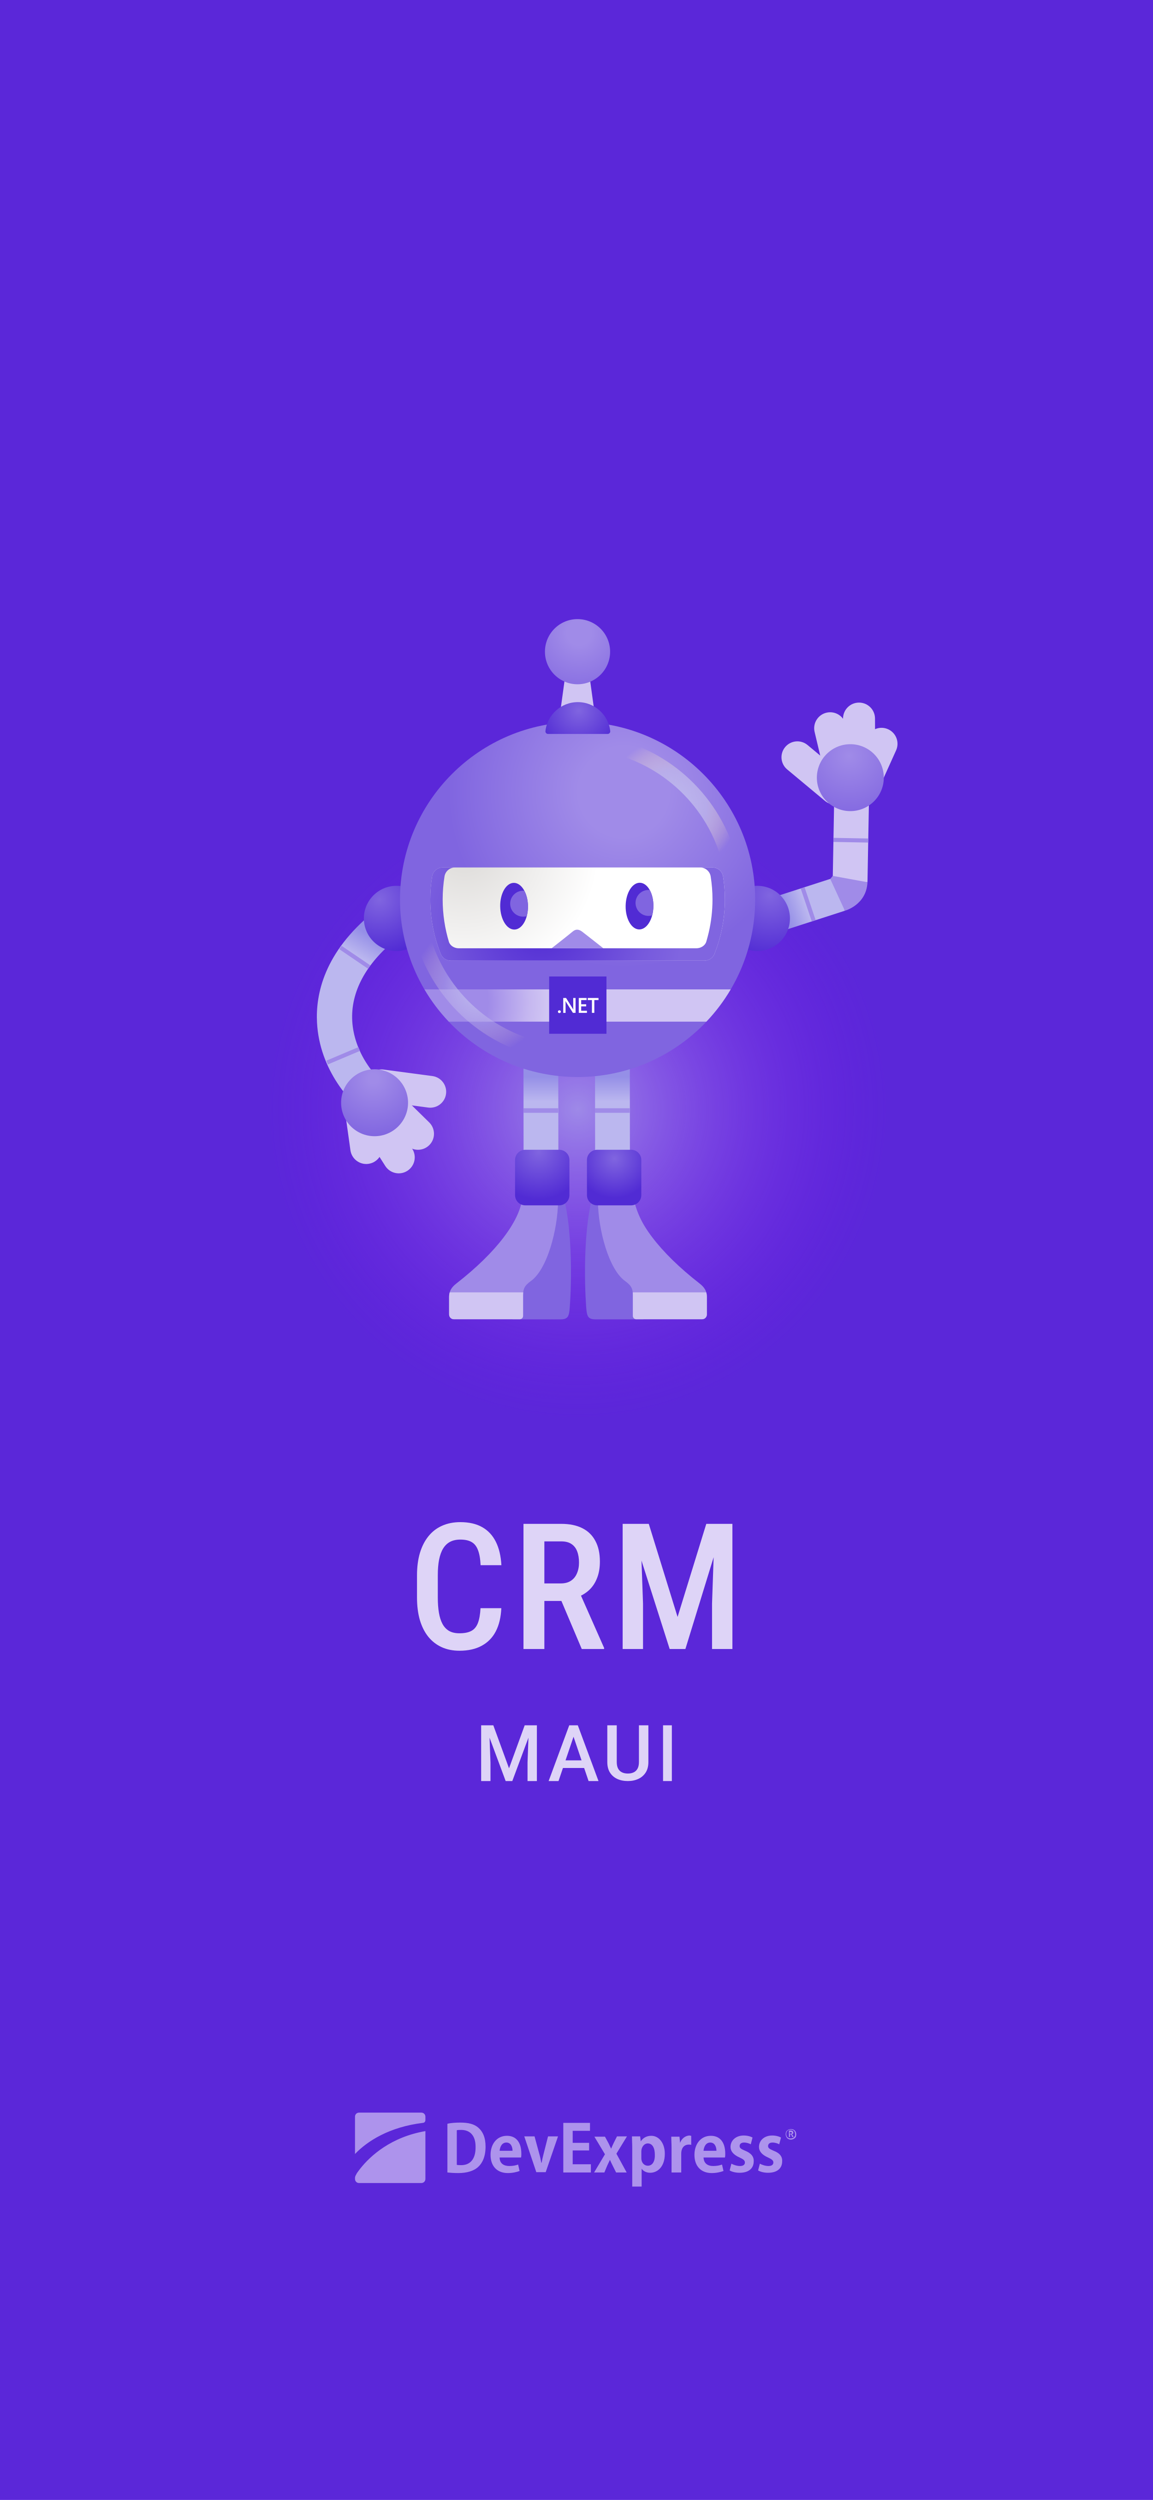 <svg width="393" height="852" viewBox="0 0 393 852" fill="none" xmlns="http://www.w3.org/2000/svg">
<g clip-path="url(#clip0_8686_28425)">
<rect width="393" height="852" fill="white"/>
<rect width="393" height="852" fill="#5B27D9"/>
<g filter="url(#filter0_f_8686_28425)">
<circle cx="197" cy="378" r="106" fill="url(#paint0_radial_8686_28425)"/>
</g>
<g clip-path="url(#clip1_8686_28425)">
<path d="M216.047 408.756C218.909 422.316 233.157 433.959 234.057 434.489C234.958 435.019 208.263 435.291 208.263 435.291C208.263 435.291 200.416 416.542 203.808 408.279C204.122 407.512 216.047 408.756 216.047 408.756Z" fill="#A08BE8"/>
<path d="M209.381 433.458L232.8 433.573C232.8 433.573 238.243 437.227 239.689 439.863C240.795 441.879 240.718 446.401 240.622 448.42C240.595 448.982 240.129 449.421 239.567 449.421L216.98 449.378C216.255 449.376 215.669 448.787 215.677 448.06C215.701 445.559 215.272 440.236 214.331 438.715C212.922 436.444 209.381 433.458 209.381 433.458Z" fill="#D0C5F3"/>
<path d="M202.278 406.431C197.96 421.507 199.726 445.408 199.907 446.673C200.158 448.425 200.395 449.65 202.886 449.65C205.987 449.65 219.305 449.65 219.305 449.65L212.312 407.403L202.278 406.431Z" fill="#8065E0"/>
<path d="M216.047 408.756C217.091 416.154 224.474 426.55 238.461 437.429C240.097 438.699 240.936 440.044 240.936 441.935V447.991C240.936 448.886 240.209 449.613 239.314 449.613H216.862C216.228 449.613 215.717 449.099 215.717 448.468V441.477C215.717 439.299 215.277 438.18 213.042 436.577C207.447 432.564 203.912 419.03 203.797 409.405C203.683 399.781 216.047 408.756 216.047 408.756Z" fill="#A08BE8"/>
<path d="M240.725 440.449C240.861 440.91 240.936 441.4 240.936 441.938V447.994C240.936 448.888 240.209 449.615 239.313 449.615H216.86C216.225 449.615 215.714 449.101 215.714 448.47V441.48C215.714 441.107 215.701 440.766 215.666 440.449H240.725Z" fill="#D0C5F3"/>
<path d="M191.733 406.431C196.052 421.507 194.286 445.408 194.105 446.673C193.854 448.425 193.617 449.65 191.126 449.65C188.025 449.65 174.707 449.65 174.707 449.65L181.7 407.403L191.733 406.431Z" fill="#8065E0"/>
<path d="M177.962 408.756C176.918 416.154 169.535 426.55 155.548 437.429C153.913 438.699 153.073 440.044 153.073 441.935V447.991C153.073 448.886 153.801 449.613 154.696 449.613H177.147C177.781 449.613 178.293 449.099 178.293 448.468V441.477C178.293 439.299 178.732 438.18 180.967 436.577C186.562 432.564 190.098 419.03 190.212 409.405C190.327 399.781 177.962 408.756 177.962 408.756Z" fill="#A08BE8"/>
<path d="M153.284 440.449C153.148 440.91 153.073 441.4 153.073 441.938V447.994C153.073 448.888 153.801 449.615 154.696 449.615H177.15C177.784 449.615 178.295 449.101 178.295 448.47V441.48C178.295 441.107 178.309 440.766 178.343 440.449H153.284Z" fill="#D0C5F3"/>
<path d="M202.812 359.27L202.847 392.29L214.708 392.279L214.673 359.257L202.812 359.27Z" fill="url(#paint1_linear_8686_28425)"/>
<path d="M214.654 377.709H202.782V379.257H214.654V377.709Z" fill="#A08BE8"/>
<path d="M178.424 359.27L178.461 392.29L190.322 392.279L190.285 359.257L178.424 359.27Z" fill="url(#paint2_linear_8686_28425)"/>
<path d="M190.266 377.709H178.394V379.257H190.266V377.709Z" fill="#A08BE8"/>
<path d="M127.798 382.103C119.22 376.53 108.899 364.391 108.054 348.533C107.54 338.906 110.46 324.557 127.281 310.882L134.866 320.203C124.655 328.503 119.534 338.08 120.059 347.893C120.626 358.519 127.644 367.67 134.35 372.029L127.798 382.103Z" fill="url(#paint3_linear_8686_28425)"/>
<path d="M265.17 317.753L287.978 310.384L284.197 299.146L261.389 306.514L265.17 317.753Z" fill="url(#paint4_linear_8686_28425)"/>
<path d="M274.233 302.367L272.917 302.809L276.699 314.046L278.014 313.604L274.233 302.367Z" fill="#A08BE8"/>
<path d="M258.131 324.117C264.269 324.117 269.246 319.143 269.246 313.007C269.246 306.871 264.269 301.896 258.131 301.896C251.992 301.896 247.016 306.871 247.016 313.007C247.016 319.143 251.992 324.117 258.131 324.117Z" fill="url(#paint5_radial_8686_28425)"/>
<path d="M135.141 324.117C141.279 324.117 146.256 319.143 146.256 313.007C146.256 306.871 141.279 301.896 135.141 301.896C129.002 301.896 124.026 306.871 124.026 313.007C124.026 319.143 129.002 324.117 135.141 324.117Z" fill="url(#paint6_radial_8686_28425)"/>
<path d="M196.87 367.06C230.3 367.06 257.401 339.97 257.401 306.554C257.401 273.138 230.3 246.049 196.87 246.049C163.44 246.049 136.34 273.138 136.34 306.554C136.34 339.97 163.44 367.06 196.87 367.06Z" fill="url(#paint7_radial_8686_28425)"/>
<path d="M247.072 306.554C247.072 313.105 245.806 319.361 243.518 325.097C242.964 326.488 241.615 327.398 240.118 327.398H153.623C152.125 327.398 150.777 326.488 150.223 325.097C147.934 319.361 146.669 313.105 146.669 306.554C146.669 303.875 146.885 301.247 147.295 298.682C147.575 296.922 149.117 295.638 150.9 295.638H242.844C244.626 295.638 246.169 296.922 246.448 298.682C246.856 301.249 247.072 303.875 247.072 306.554Z" fill="url(#paint8_radial_8686_28425)"/>
<path d="M144.681 337.196H249.059C246.717 341.174 243.93 344.858 240.771 348.186H152.969C149.81 344.858 147.026 341.174 144.681 337.196Z" fill="url(#paint9_radial_8686_28425)"/>
<path d="M147.29 298.685C147.569 296.925 149.112 295.641 150.894 295.641H155.114C153.332 295.641 151.789 296.925 151.51 298.685C151.102 301.25 150.884 303.878 150.884 306.557C150.884 311.636 151.651 316.53 153.06 321.148C153.58 322.418 154.952 323.183 156.351 323.183H237.353C238.85 323.183 240.329 322.317 240.752 320.882C241.053 319.859 241.325 318.818 241.573 317.787C242.404 314.176 242.854 310.421 242.854 306.56C242.854 303.881 242.638 301.252 242.228 298.688C241.948 296.927 240.406 295.644 238.624 295.644H242.844C244.626 295.644 246.169 296.927 246.448 298.688C246.856 301.252 247.074 303.881 247.074 306.56C247.074 313.111 245.809 319.366 243.52 325.103C242.966 326.493 241.618 327.404 240.121 327.404H235.901H157.84H153.622H153.617C152.12 327.404 150.772 326.493 150.218 325.103C147.929 319.366 146.664 313.111 146.664 306.56C146.664 303.875 146.882 301.25 147.29 298.685Z" fill="url(#paint10_radial_8686_28425)"/>
<path d="M205.643 323.18C205.643 323.18 199.609 318.405 198.429 317.521C197.248 316.637 196.22 316.589 195.141 317.521C194.062 318.453 188.017 323.18 188.017 323.18H205.643Z" fill="#A08BE8"/>
<path d="M295.681 300.664L296.191 272.638L284.332 272.422L283.822 300.448L295.681 300.664Z" fill="#D0C5F3"/>
<path d="M284.085 285.551L284.06 286.938L295.919 287.154L295.944 285.767L284.085 285.551Z" fill="#A08BE8"/>
<path d="M268.316 262.235L281.219 272.984C283.518 274.898 286.936 274.589 288.851 272.291C290.767 269.993 290.458 266.576 288.159 264.661L275.256 253.913C272.957 251.998 269.539 252.307 267.623 254.606C265.708 256.904 266.017 260.318 268.316 262.235Z" fill="#D0C5F3"/>
<path d="M300.808 265.99L305.449 255.697C306.667 252.946 305.422 249.729 302.67 248.512C299.918 247.295 296.7 248.539 295.482 251.29L290.724 261.844L300.808 265.99Z" fill="#D0C5F3"/>
<path d="M298.301 260.427L298.248 244.859C298.227 241.849 295.77 239.429 292.76 239.45C289.749 239.471 287.327 241.927 287.349 244.936L287.351 256.512L298.301 260.427Z" fill="#D0C5F3"/>
<path d="M291.859 262.11L288.268 246.947C287.581 244.017 284.647 242.201 281.717 242.888C278.786 243.575 276.969 246.507 277.657 249.437L281.312 264.88L291.859 262.11Z" fill="#D0C5F3"/>
<path d="M289.837 276.437C296.138 276.437 301.245 271.332 301.245 265.034C301.245 258.736 296.138 253.631 289.837 253.631C283.537 253.631 278.429 258.736 278.429 265.034C278.429 271.332 283.537 276.437 289.837 276.437Z" fill="url(#paint11_radial_8686_28425)"/>
<path d="M282.988 299.55L287.978 310.384C287.978 310.384 295.334 308.45 295.677 300.671C288.106 299.292 283.848 298.517 283.848 298.517L282.988 299.55Z" fill="#A08BE8"/>
<path d="M215.107 391.853H203.547C201.623 391.853 200.062 393.414 200.062 395.336V407.31C200.062 409.232 201.623 410.793 203.547 410.793H215.107C217.03 410.793 218.591 409.232 218.591 407.31V395.336C218.591 393.414 217.03 391.853 215.107 391.853Z" fill="url(#paint12_radial_8686_28425)"/>
<path d="M147.375 366.727L130.726 364.511C127.759 364.117 125.033 366.199 124.639 369.166C124.244 372.133 126.328 374.857 129.296 375.251L145.944 377.467C148.912 377.861 151.638 375.779 152.032 372.812C152.426 369.845 150.34 367.121 147.375 366.727Z" fill="#D0C5F3"/>
<path d="M117.882 380.868L119.446 392.047C119.883 395.025 122.651 397.081 125.63 396.644C128.608 396.207 130.665 393.44 130.228 390.463L128.624 378.998L117.882 380.868Z" fill="#D0C5F3"/>
<path d="M122.974 384.237L131.323 397.379C132.946 399.912 136.316 400.652 138.852 399.027C141.386 397.406 142.127 394.037 140.501 391.502L134.323 381.712L122.974 384.237Z" fill="#D0C5F3"/>
<path d="M127.524 379.379L138.65 390.292C140.794 392.404 144.244 392.378 146.357 390.234C148.47 388.09 148.443 384.641 146.299 382.53L134.968 371.411L127.524 379.379Z" fill="#D0C5F3"/>
<path d="M127.673 387.23C133.974 387.23 139.081 382.124 139.081 375.827C139.081 369.529 133.974 364.423 127.673 364.423C121.373 364.423 116.265 369.529 116.265 375.827C116.265 382.124 121.373 387.23 127.673 387.23Z" fill="url(#paint13_radial_8686_28425)"/>
<path d="M175.346 316.801C177.961 316.762 180.027 313.168 179.961 308.774C179.896 304.379 177.723 300.849 175.109 300.888C172.495 300.927 170.428 304.52 170.494 308.915C170.559 313.309 172.732 316.84 175.346 316.801Z" fill="#512BD4"/>
<path d="M222.715 308.878C222.78 304.484 220.714 300.89 218.099 300.851C215.485 300.812 213.313 304.343 213.247 308.737C213.182 313.131 215.248 316.725 217.862 316.764C220.477 316.803 222.649 313.272 222.715 308.878Z" fill="#512BD4"/>
<path d="M175.189 304.858C173.46 306.586 173.46 309.388 175.189 311.116C176.367 312.293 178.042 312.666 179.537 312.24C179.825 311.188 179.982 310.014 179.963 308.77C179.934 306.775 179.468 304.965 178.724 303.577C177.459 303.465 176.156 303.891 175.189 304.858Z" fill="#8065E0"/>
<path d="M217.92 304.6C216.191 306.328 216.191 309.13 217.92 310.858C219.105 312.043 220.792 312.413 222.294 311.976C222.55 311.026 222.697 309.982 222.715 308.879C222.747 306.725 222.265 304.765 221.458 303.322C220.195 303.207 218.89 303.63 217.92 304.6Z" fill="#8065E0"/>
<path d="M202.635 242.803H190.939L192.589 230.797H200.986L202.635 242.803Z" fill="#D0C5F3"/>
<path d="M196.849 233.205C202.983 233.205 207.956 228.234 207.956 222.102C207.956 215.971 202.983 211 196.849 211C190.715 211 185.742 215.971 185.742 222.102C185.742 228.234 190.715 233.205 196.849 233.205Z" fill="url(#paint14_radial_8686_28425)"/>
<path d="M207.109 250.139C207.636 250.139 208.057 249.684 207.999 249.159C207.381 243.609 202.673 239.292 196.956 239.292C191.238 239.292 186.531 243.609 185.913 249.159C185.854 249.684 186.275 250.139 186.802 250.139H207.109Z" fill="url(#paint15_radial_8686_28425)"/>
<path d="M206.712 332.799H187.183V352.319H206.712V332.799Z" fill="#512BD4"/>
<path d="M190.662 345.27C190.524 345.27 190.407 345.225 190.311 345.132C190.215 345.039 190.167 344.927 190.167 344.796C190.167 344.663 190.215 344.551 190.311 344.455C190.407 344.362 190.524 344.314 190.662 344.314C190.804 344.314 190.921 344.362 191.017 344.455C191.115 344.549 191.166 344.663 191.166 344.796C191.166 344.927 191.115 345.039 191.017 345.132C190.924 345.225 190.804 345.27 190.662 345.27Z" fill="white"/>
<path d="M196.183 345.193H195.285L192.919 341.465C192.861 341.372 192.81 341.273 192.77 341.172H192.749C192.767 341.281 192.775 341.513 192.775 341.87V345.196H191.981V340.123H192.938L195.224 343.763C195.32 343.915 195.384 344.019 195.41 344.075H195.424C195.4 343.941 195.389 343.712 195.389 343.393V340.123H196.18V345.193H196.183Z" fill="white"/>
<path d="M200.051 345.193H197.272V340.12H199.942V340.834H198.096V342.269H199.798V342.98H198.096V344.479H200.054V345.193H200.051Z" fill="white"/>
<path d="M204 340.834H202.577V345.193H201.756V340.834H200.336V340.12H204V340.834Z" fill="white"/>
<path d="M190.601 391.853H179.041C177.118 391.853 175.557 393.414 175.557 395.336V407.31C175.557 409.232 177.118 410.793 179.041 410.793H190.601C192.525 410.793 194.086 409.232 194.086 407.31V395.336C194.086 393.414 192.525 391.853 190.601 391.853Z" fill="url(#paint16_radial_8686_28425)"/>
<path d="M143.386 313.774C144.519 313.822 145.523 314.626 145.774 315.787C149.962 335.089 165.086 350.49 184.306 355.025C185.681 355.35 186.533 356.727 186.208 358.101C185.883 359.475 184.506 360.327 183.131 360.002C162.004 355.02 145.379 338.088 140.776 316.874C140.477 315.494 141.354 314.133 142.734 313.832C142.952 313.782 143.171 313.763 143.386 313.774Z" fill="url(#paint17_radial_8686_28425)"/>
<path d="M249.019 297.894C247.887 297.846 246.882 297.042 246.632 295.881C242.444 276.578 227.319 261.178 208.1 256.643C206.725 256.318 205.873 254.941 206.198 253.567C206.523 252.193 207.9 251.34 209.275 251.665C230.402 256.648 247.026 273.58 251.63 294.794C251.928 296.173 251.052 297.534 249.672 297.835C249.453 297.886 249.232 297.904 249.019 297.894Z" fill="url(#paint18_radial_8686_28425)"/>
<path d="M122.164 356.873L111.237 361.485L111.777 362.763L122.704 358.151L122.164 356.873Z" fill="#A08BE8"/>
<path d="M116.422 322.34L115.641 323.488L125.449 330.154L126.23 329.007L116.422 322.34Z" fill="#A08BE8"/>
</g>
<path opacity="0.8" d="M163.785 548.084H170.875C170.738 551.17 170.113 553.797 169 555.965C167.887 558.113 166.285 559.754 164.195 560.887C162.125 562.02 159.596 562.586 156.607 562.586C154.342 562.586 152.311 562.176 150.514 561.355C148.736 560.535 147.223 559.354 145.973 557.811C144.723 556.248 143.766 554.344 143.102 552.098C142.457 549.852 142.135 547.303 142.135 544.451V536.893C142.135 534.041 142.467 531.492 143.131 529.246C143.814 527 144.791 525.096 146.061 523.533C147.33 521.971 148.873 520.789 150.689 519.988C152.525 519.168 154.596 518.758 156.9 518.758C159.85 518.758 162.33 519.324 164.342 520.457C166.354 521.59 167.906 523.25 169 525.438C170.094 527.625 170.729 530.291 170.904 533.436H163.814C163.717 531.307 163.424 529.607 162.936 528.338C162.467 527.049 161.744 526.121 160.768 525.555C159.811 524.988 158.521 524.705 156.9 524.705C155.553 524.705 154.391 524.959 153.414 525.467C152.457 525.975 151.666 526.736 151.041 527.752C150.436 528.748 149.977 530.008 149.664 531.531C149.371 533.035 149.225 534.803 149.225 536.834V544.451C149.225 546.404 149.352 548.133 149.605 549.637C149.859 551.141 150.27 552.42 150.836 553.475C151.402 554.51 152.154 555.301 153.092 555.848C154.029 556.375 155.201 556.639 156.607 556.639C158.287 556.639 159.625 556.375 160.621 555.848C161.637 555.32 162.389 554.432 162.877 553.182C163.365 551.932 163.668 550.232 163.785 548.084ZM178.428 519.344H191.318C194.131 519.344 196.514 519.832 198.467 520.809C200.42 521.785 201.904 523.23 202.92 525.145C203.955 527.039 204.473 529.393 204.473 532.205C204.473 534.334 204.15 536.209 203.506 537.83C202.881 539.451 201.973 540.818 200.781 541.932C199.59 543.025 198.154 543.875 196.475 544.48L194.395 545.623H183.496L183.467 539.646H191.143C192.529 539.646 193.682 539.344 194.6 538.738C195.518 538.133 196.201 537.293 196.65 536.219C197.119 535.145 197.354 533.924 197.354 532.557C197.354 531.092 197.149 529.822 196.738 528.748C196.328 527.654 195.684 526.814 194.805 526.229C193.926 525.623 192.764 525.32 191.318 525.32H185.547V562H178.428V519.344ZM198.291 562L190.176 542.84L197.588 542.811L205.908 561.619V562H198.291ZM214.662 519.344H221.137L230.951 551.072L240.737 519.344H246.742L233.617 562H228.256L214.662 519.344ZM212.231 519.344H218.207L219.174 546.502V562H212.231V519.344ZM243.637 519.344H249.643V562H242.699V546.502L243.637 519.344Z" fill="white"/>
<g opacity="0.8">
<path d="M229 588V607H226V588H229Z" fill="white"/>
<path d="M217.78 588H221V600.525C221 601.95 220.691 603.143 220.073 604.104C219.454 605.065 218.613 605.79 217.548 606.279C216.492 606.76 215.312 607 214.006 607C212.658 607 211.456 606.76 210.4 606.279C209.344 605.79 208.511 605.065 207.902 604.104C207.301 603.143 207 601.95 207 600.525V588H210.22V600.525C210.22 601.426 210.374 602.168 210.684 602.752C210.993 603.327 211.431 603.752 211.997 604.026C212.564 604.301 213.234 604.438 214.006 604.438C214.779 604.438 215.445 604.301 216.003 604.026C216.569 603.752 217.007 603.327 217.316 602.752C217.626 602.168 217.78 601.426 217.78 600.525V588Z" fill="white"/>
<path d="M195.949 590.532L190.372 607H187L194.026 588H196.179L195.949 590.532ZM200.615 607L195.026 590.532L194.782 588H196.949L204 607H200.615ZM200.346 599.953V602.55H190.192V599.953H200.346Z" fill="white"/>
<path d="M165.297 588H168.146L173.5 602.655L178.841 588H181.69L174.619 607H172.355L165.297 588ZM164 588H166.709L167.179 600.684V607H164V588ZM180.278 588H183V607H179.808V600.684L180.278 588Z" fill="white"/>
</g>
<path opacity="0.5" fill-rule="evenodd" clip-rule="evenodd" d="M122.4 720H143.6C144.4 720 145 720.6 145 721.4V722.5C145 723.3 144.4 723.5 144.1 723.5C132.7 724.9 125.2 729.7 121 734.1V721.4C121 720.6 121.6 720 122.4 720ZM152.5 723.8C153.7 723.5 155.3 723.4 156.9 723.4C159.7 723.4 161.6 723.9 163 725.1C164.6 726.5 165.5 728.5 165.5 731.6C165.5 735.2 164.3 737.3 163 738.5C161.5 739.9 159.1 740.6 156.2 740.6C154.6 740.6 153.4 740.5 152.5 740.4V723.8ZM155.7 737.8C156.1 737.9 156.6 737.9 157 737.9C160.1 738 162.2 736 162.1 731.6C162.1 727.8 160.2 725.9 157.2 725.9C156.6 725.9 156.1 725.9 155.7 726V737.8ZM167.2 734.4C167.2 730.9 169.2 727.9 172.8 727.9C175.8 727.9 177.7 730 177.7 734C177.7 734.5 177.7 734.9 177.6 735.3H170.3C170.3 737.4 171.8 738.2 173.6 738.2C174.8 738.2 175.8 738 176.6 737.7L177.1 739.9C176 740.3 174.6 740.6 173.1 740.6C169.4 740.6 167.2 738.2 167.2 734.4ZM172.6 730.2C171 730.2 170.4 731.8 170.3 733H174.7C174.7 731.8 174.2 730.2 172.6 730.2ZM186.8 728.1L185.3 734C185 735.1 184.8 736.1 184.6 737.1H184.5C184.3 736 184.1 735 183.8 734L182.2 728.1H178.7L182.8 740.3H186L190.2 728.1H186.8ZM200.8 732.9H195.2V737.6H201.4V740.4H192V723.5H201.1V726.2H195.2V730.3H200.8V732.9ZM213.7 728.1H210.3L209.2 730.3C208.9 730.9 208.6 731.6 208.3 732.299L208.3 732.3C208.15 732 208 731.675 207.85 731.35C207.7 731.025 207.55 730.7 207.4 730.4L206.2 728.2H202.6L206.2 734.2L202.5 740.4H206L207 738C207.15 737.7 207.3 737.375 207.45 737.05L207.45 737.05C207.6 736.725 207.75 736.4 207.9 736.1C208.2 736.8 208.5 737.4 208.8 738L210 740.4H213.6L210.1 734L213.7 728.1ZM218.4 729.8C219.2 728.6 220.4 727.9 222 727.9C224.6 727.9 226.6 730.4 226.6 734C226.6 738.5 224.1 740.5 221.6 740.5C220.3 740.5 219.2 739.9 218.7 739.1V745.2H215.5V732.1C215.5 731.226 215.47 730.442 215.443 729.731V729.73V729.73V729.73V729.73V729.729V729.729V729.729L215.443 729.728C215.42 729.138 215.4 728.599 215.4 728.1H218.2L218.4 729.8ZM218.6 735.5C218.6 737.2 219.7 738.1 220.8 738.1C222.5 738.1 223.3 736.4 223.2 734.3C223.2 732.1 222.4 730.5 220.8 730.5C219.6 730.5 218.6 731.7 218.6 733.2V735.5ZM231.8 730.3L231.6 728.2H228.8C228.8 728.707 228.821 729.236 228.844 729.806L228.844 729.806C228.871 730.471 228.9 731.192 228.9 732V740.4H232.2V734C232.2 731.9 233.3 730.9 234.8 730.9C235.1 730.9 235.4 730.9 235.6 731V727.9C235.51 727.9 235.42 727.88 235.321 727.858C235.2 727.83 235.065 727.8 234.9 727.8C233.7 727.9 232.4 728.7 231.8 730.3ZM236.7 734.4C236.7 730.9 238.7 727.9 242.3 727.9C245.3 727.9 247.2 730 247.2 734C247.2 734.5 247.2 734.9 247.1 735.3H239.8C239.9 737.4 241.3 738.2 243.1 738.2C244.3 738.2 245.3 738 246.1 737.7L246.6 739.9C245.5 740.3 244.1 740.6 242.6 740.6C238.9 740.6 236.7 738.2 236.7 734.4ZM242.1 730.2C240.5 730.2 239.9 731.8 239.8 733H244.2C244.2 731.8 243.7 730.2 242.1 730.2ZM254 733C252.6 732.4 252.1 732.1 252.1 731.4C252.1 730.7 252.6 730.2 253.6 730.2C254.5 730.2 255.4 730.5 255.9 730.8L256.5 728.5C255.8 728.1 254.7 727.8 253.5 727.8C250.8 727.8 249 729.5 249 731.7C249 733 249.8 734.3 252.1 735.3C253.4 735.9 253.9 736.3 253.9 737C253.9 737.7 253.4 738.2 252.2 738.2C251.2 738.2 250 737.8 249.3 737.4L248.7 739.7C249.5 740.2 250.8 740.5 252.1 740.5C255.2 740.5 256.9 739 256.9 736.6C257 735 256 733.8 254 733ZM261.8 731.4C261.8 732.1 262.3 732.4 263.7 733C265.8 733.8 266.7 735 266.6 736.6C266.6 739 264.9 740.5 261.8 740.5C260.5 740.5 259.2 740.2 258.4 739.7L259 737.4C259.7 737.8 260.9 738.2 261.9 738.2C263.1 738.2 263.6 737.7 263.6 737C263.6 736.3 263.1 735.9 261.8 735.3C259.5 734.3 258.7 733 258.7 731.7C258.7 729.5 260.5 727.8 263.2 727.8C264.4 727.8 265.5 728.1 266.2 728.5L265.6 730.8C265.1 730.5 264.2 730.2 263.3 730.2C262.3 730.2 261.8 730.7 261.8 731.4ZM122.422 739.567L122.422 739.567C121.946 740.193 121.552 740.711 121.3 741.3C121.2 741.4 121 741.9 121 742.2V742.6C121 743.4 121.6 744 122.4 744H143.6C144.4 744 145 743.4 145 742.6V726.3C133.4 728.3 126.3 734.6 122.7 739.2C122.605 739.327 122.512 739.449 122.422 739.567ZM269.9 727.4C270.3 727.3 270.4 727.1 270.4 726.8C270.4 726.6 270.3 726.4 270.2 726.3C270.1 726.2 269.8 726.1 269.6 726.1H268.9V728.3H269.3V727.4H269.5C269.6 727.4 269.7 727.5 269.8 727.7L270 728.3H270.5L270.2 727.7L269.9 727.4ZM269.5 727.2H269.2V726.6H269.5C269.8 726.6 269.9 726.7 269.9 726.9C269.9 727 269.9 727.1 269.8 727.1C269.8 727.2 269.7 727.2 269.5 727.2ZM269.6 725.6C270.1 725.6 270.6 725.8 270.9 726.1C271.2 726.4 271.4 726.8 271.4 727.4C271.4 727.9 271.3 728.4 270.9 728.7C270.5 729 270.1 729.2 269.6 729.2C269.1 729.2 268.6 729 268.3 728.7C268 728.3 267.8 727.9 267.8 727.4C267.8 726.9 267.9 726.4 268.3 726.1C268.6 725.8 269.1 725.6 269.6 725.6ZM269.5 728.8C269.9 728.8 270.3 728.7 270.6 728.4C270.9 728.1 271.1 727.8 271 727.3C271 726.9 270.9 726.5 270.6 726.2C270.3 725.9 269.9 725.8 269.5 725.8C269.1 725.8 268.7 725.9 268.4 726.2C268.1 726.5 268 726.9 268 727.3C268 727.7 268.1 728.1 268.4 728.4C268.7 728.7 269.1 728.8 269.5 728.8Z" fill="white"/>
</g>
<defs>
<filter id="filter0_f_8686_28425" x="-9" y="172" width="412" height="412" filterUnits="userSpaceOnUse" color-interpolation-filters="sRGB">
<feFlood flood-opacity="0" result="BackgroundImageFix"/>
<feBlend mode="normal" in="SourceGraphic" in2="BackgroundImageFix" result="shape"/>
<feGaussianBlur stdDeviation="50" result="effect1_foregroundBlur_8686_28425"/>
</filter>
<radialGradient id="paint0_radial_8686_28425" cx="0" cy="0" r="1" gradientUnits="userSpaceOnUse" gradientTransform="translate(197 378) rotate(90) scale(106)">
<stop stop-color="#9E89E8"/>
<stop offset="1" stop-color="#7615EA" stop-opacity="0"/>
</radialGradient>
<linearGradient id="paint1_linear_8686_28425" x1="208.76" y1="359.258" x2="208.76" y2="392.291" gradientUnits="userSpaceOnUse">
<stop offset="0.237" stop-color="#958FE7"/>
<stop offset="0.488" stop-color="#BBB7EF"/>
</linearGradient>
<linearGradient id="paint2_linear_8686_28425" x1="184.373" y1="359.258" x2="184.373" y2="392.291" gradientUnits="userSpaceOnUse">
<stop offset="0.237" stop-color="#958FE7"/>
<stop offset="0.488" stop-color="#BBB7EF"/>
</linearGradient>
<linearGradient id="paint3_linear_8686_28425" x1="141.404" y1="319.032" x2="110.7" y2="372.235" gradientUnits="userSpaceOnUse">
<stop offset="0.12" stop-color="#958FE7"/>
<stop offset="0.255" stop-color="#BBB7EF"/>
</linearGradient>
<linearGradient id="paint4_linear_8686_28425" x1="263.292" y1="312.593" x2="286.073" y2="304.298" gradientUnits="userSpaceOnUse">
<stop offset="0.192" stop-color="#958FE7"/>
<stop offset="0.496" stop-color="#BBB7EF"/>
</linearGradient>
<radialGradient id="paint5_radial_8686_28425" cx="0" cy="0" r="1" gradientUnits="userSpaceOnUse" gradientTransform="translate(262.425 305.106) scale(21.235 21.226)">
<stop stop-color="#8065E0"/>
<stop offset="1" stop-color="#512BD4"/>
</radialGradient>
<radialGradient id="paint6_radial_8686_28425" cx="0" cy="0" r="1" gradientUnits="userSpaceOnUse" gradientTransform="translate(129.354 306.519) scale(18.752 18.744)">
<stop stop-color="#8065E0"/>
<stop offset="1" stop-color="#512BD4"/>
</radialGradient>
<radialGradient id="paint7_radial_8686_28425" cx="0" cy="0" r="1" gradientUnits="userSpaceOnUse" gradientTransform="translate(212.581 269.942) scale(82.356 82.321)">
<stop offset="0.186" stop-color="#A08BE8"/>
<stop offset="0.727" stop-color="#8065E0"/>
</radialGradient>
<radialGradient id="paint8_radial_8686_28425" cx="0" cy="0" r="1" gradientUnits="userSpaceOnUse" gradientTransform="translate(158.174 289.209) scale(70.107 70.078)">
<stop offset="0.093" stop-color="#E1DFDD"/>
<stop offset="0.657" stop-color="white"/>
</radialGradient>
<radialGradient id="paint9_radial_8686_28425" cx="0" cy="0" r="1" gradientUnits="userSpaceOnUse" gradientTransform="translate(149.263 341.624) scale(37.107 37.092)">
<stop offset="0.461" stop-color="#A08BE8"/>
<stop offset="0.527" stop-color="#A793EA"/>
<stop offset="0.835" stop-color="#C5B7F0"/>
<stop offset="1" stop-color="#D0C5F3"/>
</radialGradient>
<radialGradient id="paint10_radial_8686_28425" cx="0" cy="0" r="1" gradientUnits="userSpaceOnUse" gradientTransform="translate(184.28 315.856) scale(50.527 50.506)">
<stop stop-color="#512BD4"/>
<stop offset="0.41" stop-color="#6645D9"/>
<stop offset="0.71" stop-color="#7659DD"/>
<stop offset="0.958" stop-color="#8065E0"/>
</radialGradient>
<radialGradient id="paint11_radial_8686_28425" cx="0" cy="0" r="1" gradientUnits="userSpaceOnUse" gradientTransform="translate(289.407 257.609) scale(22.75 22.74)">
<stop stop-color="#A08BE8"/>
<stop offset="0.991" stop-color="#8065E0"/>
</radialGradient>
<radialGradient id="paint12_radial_8686_28425" cx="0" cy="0" r="1" gradientUnits="userSpaceOnUse" gradientTransform="translate(209.443 394.874) scale(15.304 15.298)">
<stop stop-color="#8065E0"/>
<stop offset="0.878" stop-color="#512BD4"/>
</radialGradient>
<radialGradient id="paint13_radial_8686_28425" cx="0" cy="0" r="1" gradientUnits="userSpaceOnUse" gradientTransform="translate(127.25 367.663) scale(20.146 20.137)">
<stop offset="0.084" stop-color="#A08BE8"/>
<stop offset="1" stop-color="#8065E0"/>
</radialGradient>
<radialGradient id="paint14_radial_8686_28425" cx="0" cy="0" r="1" gradientUnits="userSpaceOnUse" gradientTransform="translate(197.414 215.725) scale(24.261 24.251)">
<stop offset="0.172" stop-color="#A08BE8"/>
<stop offset="0.999" stop-color="#8065E0"/>
</radialGradient>
<radialGradient id="paint15_radial_8686_28425" cx="0" cy="0" r="1" gradientUnits="userSpaceOnUse" gradientTransform="translate(197.332 242.13) scale(14.704 14.698)">
<stop stop-color="#8065E0"/>
<stop offset="1" stop-color="#512BD4"/>
</radialGradient>
<radialGradient id="paint16_radial_8686_28425" cx="0" cy="0" r="1" gradientUnits="userSpaceOnUse" gradientTransform="translate(183.622 392.513) scale(16.305 16.298)">
<stop stop-color="#8065E0"/>
<stop offset="1" stop-color="#512BD4"/>
</radialGradient>
<radialGradient id="paint17_radial_8686_28425" cx="0" cy="0" r="1" gradientUnits="userSpaceOnUse" gradientTransform="translate(163.506 336.904) rotate(-177.525) scale(22.97 22.96)">
<stop stop-color="#BDB9F0"/>
<stop offset="0.534" stop-color="#C3BCEB" stop-opacity="0.4"/>
<stop offset="0.611" stop-color="#CEC3E2" stop-opacity="0.334"/>
<stop offset="0.861" stop-color="#EDD6C9" stop-opacity="0.119"/>
<stop offset="1" stop-color="#F9DDBF" stop-opacity="0"/>
</radialGradient>
<radialGradient id="paint18_radial_8686_28425" cx="0" cy="0" r="1" gradientUnits="userSpaceOnUse" gradientTransform="translate(228.9 274.758) rotate(2.475) scale(22.97 22.96)">
<stop stop-color="#BDB9F0"/>
<stop offset="0.527" stop-color="#C3BCEB" stop-opacity="0.7"/>
<stop offset="0.605" stop-color="#CEC3E2" stop-opacity="0.584"/>
<stop offset="0.859" stop-color="#EDD6C9" stop-opacity="0.209"/>
<stop offset="1" stop-color="#F9DDBF" stop-opacity="0"/>
</radialGradient>
<clipPath id="clip0_8686_28425">
<rect width="393" height="852" fill="white"/>
</clipPath>
<clipPath id="clip1_8686_28425">
<rect width="198" height="239" fill="white" transform="translate(108 211)"/>
</clipPath>
</defs>
</svg>

